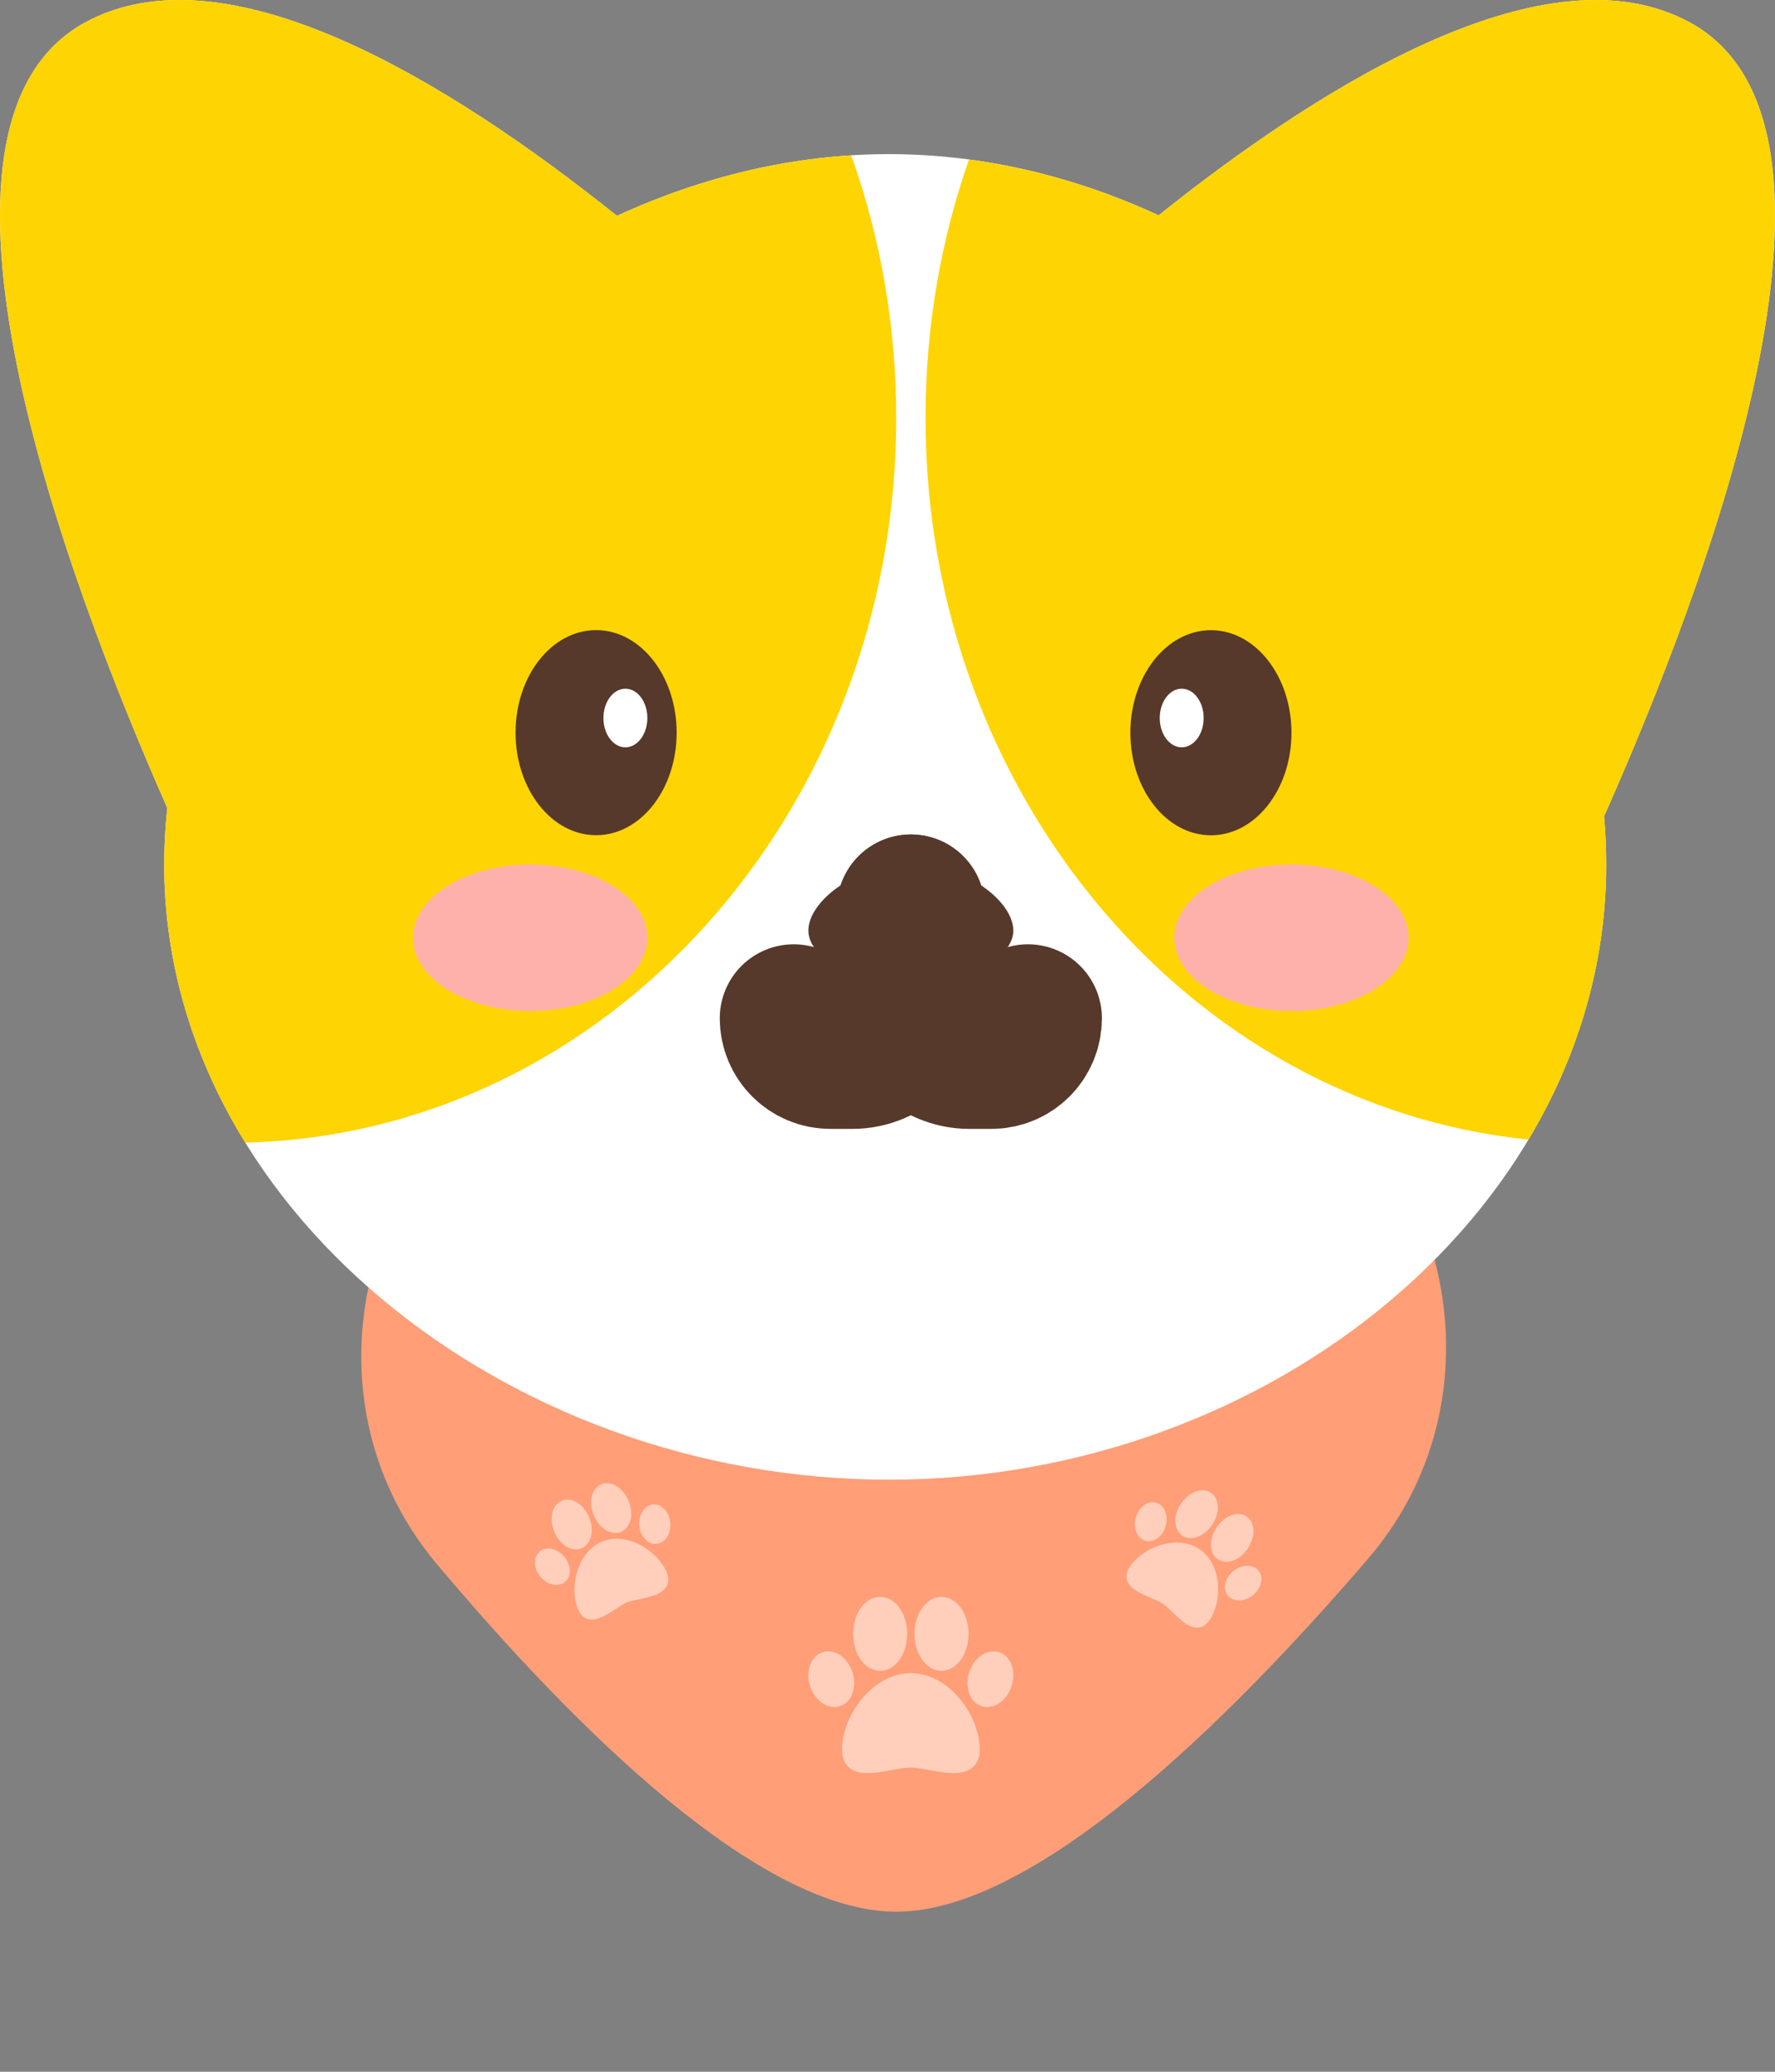 <svg width="24" height="28" viewBox="0 0 24 28" fill="none" xmlns="http://www.w3.org/2000/svg">
<rect x="0" y="0" width="24" height="28" fill="#808080" stroke="none"/>
<path d="M5.906 21.137C4.315 19.246 4.646 16.484 6.463 14.81L12.435 9.309L18.062 14.76C19.823 16.467 20.095 19.21 18.495 21.07C16.572 23.306 13.983 25.837 12.118 25.837C10.272 25.837 7.772 23.356 5.906 21.137Z" fill="#FF9E77"/>
<path fill-rule="evenodd" clip-rule="evenodd" d="M8.345 20.09C8.275 20.043 8.196 20.032 8.13 20.06C8.065 20.087 8.017 20.15 8 20.233C7.985 20.309 7.995 20.397 8.029 20.479C8.063 20.562 8.118 20.631 8.183 20.673C8.254 20.72 8.332 20.731 8.398 20.704C8.464 20.676 8.511 20.613 8.528 20.53C8.544 20.454 8.534 20.366 8.499 20.284C8.465 20.202 8.41 20.133 8.345 20.09ZM8.66 20.882C8.48 20.787 8.295 20.77 8.139 20.835C7.984 20.899 7.865 21.042 7.805 21.237C7.751 21.412 7.755 21.603 7.815 21.748C7.844 21.818 7.888 21.863 7.945 21.881C8.002 21.898 8.062 21.887 8.123 21.861C8.189 21.834 8.256 21.791 8.322 21.748C8.38 21.71 8.435 21.675 8.48 21.656C8.519 21.64 8.579 21.627 8.642 21.614C8.79 21.582 8.957 21.547 9.016 21.435C9.044 21.381 9.043 21.319 9.015 21.25C8.955 21.105 8.822 20.968 8.66 20.882ZM7.596 20.281C7.662 20.254 7.741 20.265 7.811 20.312C7.876 20.354 7.931 20.423 7.965 20.506C8 20.588 8.01 20.675 7.994 20.752C7.977 20.835 7.93 20.898 7.864 20.925C7.798 20.953 7.72 20.942 7.649 20.895C7.584 20.852 7.529 20.783 7.495 20.701C7.461 20.619 7.451 20.531 7.466 20.455C7.483 20.372 7.531 20.309 7.596 20.281ZM8.998 20.412C8.955 20.359 8.899 20.331 8.84 20.333C8.792 20.334 8.746 20.356 8.712 20.395C8.664 20.447 8.639 20.525 8.643 20.608C8.647 20.676 8.671 20.74 8.709 20.788C8.752 20.84 8.808 20.869 8.868 20.866C8.888 20.866 8.908 20.861 8.927 20.854C8.952 20.843 8.976 20.826 8.995 20.805C9.044 20.752 9.068 20.674 9.064 20.591L9.064 20.591C9.06 20.523 9.036 20.459 8.998 20.412ZM7.423 20.929C7.495 20.933 7.567 20.97 7.623 21.032C7.668 21.083 7.697 21.144 7.703 21.205C7.711 21.273 7.691 21.332 7.648 21.373C7.633 21.387 7.615 21.398 7.596 21.406C7.571 21.416 7.543 21.421 7.513 21.42C7.442 21.417 7.37 21.379 7.314 21.317L7.314 21.317C7.269 21.267 7.24 21.205 7.234 21.144C7.226 21.076 7.246 21.017 7.289 20.976C7.324 20.944 7.372 20.927 7.423 20.929Z" fill="white" fill-opacity="0.5"/>
<path fill-rule="evenodd" clip-rule="evenodd" d="M16.372 20.175C16.432 20.214 16.466 20.285 16.467 20.37C16.468 20.448 16.441 20.532 16.392 20.606C16.342 20.68 16.275 20.737 16.203 20.767C16.125 20.799 16.046 20.795 15.986 20.755C15.927 20.716 15.893 20.645 15.892 20.56C15.891 20.482 15.918 20.398 15.967 20.324C16.017 20.25 16.084 20.193 16.155 20.163C16.234 20.131 16.313 20.135 16.372 20.175ZM16.948 20.69C16.948 20.605 16.913 20.534 16.854 20.495C16.795 20.455 16.716 20.451 16.637 20.483C16.565 20.513 16.498 20.57 16.449 20.644C16.4 20.718 16.373 20.802 16.374 20.88C16.374 20.965 16.409 21.036 16.468 21.075C16.527 21.115 16.607 21.119 16.685 21.087C16.757 21.057 16.824 21 16.873 20.926C16.922 20.852 16.949 20.768 16.948 20.69ZM16.466 21.393C16.445 21.19 16.355 21.027 16.215 20.934C16.075 20.841 15.89 20.822 15.695 20.881C15.52 20.933 15.363 21.043 15.276 21.174C15.234 21.237 15.222 21.298 15.239 21.355C15.255 21.412 15.298 21.456 15.354 21.493C15.413 21.532 15.487 21.564 15.559 21.595C15.622 21.622 15.682 21.647 15.723 21.675C15.759 21.698 15.802 21.741 15.849 21.785C15.957 21.89 16.08 22.01 16.206 21.996C16.265 21.99 16.317 21.955 16.358 21.892C16.445 21.762 16.485 21.575 16.466 21.393ZM17.045 21.411C17.065 21.346 17.057 21.284 17.022 21.235C16.994 21.197 16.951 21.171 16.9 21.164C16.829 21.153 16.751 21.176 16.684 21.226C16.63 21.267 16.59 21.322 16.572 21.381C16.552 21.446 16.56 21.508 16.595 21.556C16.607 21.573 16.622 21.587 16.639 21.598C16.661 21.613 16.688 21.624 16.717 21.628C16.788 21.639 16.866 21.616 16.933 21.566L16.933 21.566C16.987 21.524 17.027 21.469 17.045 21.411ZM15.738 20.392C15.775 20.453 15.784 20.534 15.764 20.615C15.747 20.681 15.712 20.739 15.665 20.778C15.613 20.822 15.552 20.839 15.494 20.825C15.474 20.821 15.456 20.812 15.438 20.801C15.416 20.786 15.396 20.765 15.381 20.74C15.344 20.679 15.334 20.598 15.355 20.518L15.355 20.518C15.371 20.452 15.407 20.394 15.454 20.354C15.506 20.31 15.566 20.294 15.624 20.307C15.671 20.318 15.711 20.348 15.738 20.392Z" fill="white" fill-opacity="0.5"/>
<path fill-rule="evenodd" clip-rule="evenodd" d="M12.999 21.74C12.93 21.639 12.833 21.582 12.73 21.582C12.628 21.582 12.531 21.639 12.463 21.74C12.4 21.832 12.365 21.954 12.365 22.082C12.365 22.209 12.4 22.331 12.463 22.423C12.531 22.524 12.628 22.582 12.73 22.582C12.833 22.582 12.93 22.524 12.999 22.423C13.061 22.331 13.096 22.209 13.096 22.082C13.096 21.954 13.061 21.832 12.999 21.74ZM12.979 22.962C12.793 22.737 12.557 22.613 12.316 22.613C12.074 22.613 11.839 22.737 11.652 22.962C11.485 23.165 11.385 23.42 11.385 23.645C11.385 23.754 11.418 23.837 11.484 23.892C11.549 23.946 11.635 23.964 11.73 23.964C11.832 23.964 11.945 23.944 12.056 23.923C12.153 23.905 12.245 23.889 12.316 23.889C12.377 23.889 12.463 23.904 12.554 23.921C12.767 23.961 13.008 24.006 13.147 23.89C13.213 23.835 13.247 23.752 13.247 23.645C13.247 23.42 13.147 23.165 12.979 22.962ZM11.901 21.582C12.003 21.582 12.101 21.639 12.169 21.74C12.232 21.832 12.266 21.954 12.266 22.082C12.266 22.21 12.232 22.331 12.169 22.423C12.101 22.524 12.003 22.582 11.901 22.582C11.799 22.582 11.701 22.524 11.633 22.423C11.57 22.331 11.536 22.209 11.536 22.082C11.536 21.954 11.57 21.832 11.633 21.74C11.701 21.639 11.799 21.582 11.901 21.582ZM13.685 22.525C13.658 22.431 13.599 22.363 13.519 22.333C13.455 22.309 13.383 22.313 13.316 22.345C13.223 22.388 13.148 22.478 13.108 22.59C13.076 22.682 13.072 22.78 13.097 22.864C13.124 22.958 13.183 23.026 13.263 23.056C13.29 23.066 13.319 23.071 13.349 23.071C13.388 23.071 13.428 23.062 13.466 23.044C13.559 23.001 13.635 22.911 13.674 22.799V22.799C13.706 22.707 13.71 22.609 13.685 22.525ZM11.316 22.345C11.408 22.388 11.484 22.478 11.523 22.59C11.555 22.682 11.559 22.78 11.534 22.864C11.507 22.958 11.448 23.026 11.368 23.056C11.341 23.066 11.312 23.071 11.282 23.071C11.243 23.071 11.203 23.062 11.165 23.044C11.072 23.001 10.997 22.911 10.957 22.799V22.799C10.925 22.707 10.921 22.609 10.946 22.525C10.974 22.431 11.033 22.363 11.112 22.333C11.176 22.309 11.248 22.313 11.316 22.345Z" fill="white" fill-opacity="0.5"/>
<path fill-rule="evenodd" clip-rule="evenodd" d="M1.153 0.302C3.059 -0.733 6.043 1.078 8.342 2.917C9.492 2.388 10.737 2.083 12.019 2.083C13.295 2.083 14.53 2.386 15.666 2.91C17.964 1.074 20.943 -0.731 22.847 0.302C25.429 1.704 23.061 7.945 21.689 11.032C21.708 11.25 21.718 11.467 21.718 11.684C21.718 16.276 17.212 19.998 12.019 19.998C6.826 19.998 2.22 16.276 2.22 11.684C2.22 11.43 2.234 11.175 2.262 10.92C0.883 7.797 -1.398 1.687 1.153 0.302Z" fill="white"/>
<path fill-rule="evenodd" clip-rule="evenodd" d="M3.316 15.443C8.196 15.324 12.118 10.983 12.118 5.646C12.118 4.396 11.902 3.199 11.509 2.099C10.408 2.168 9.339 2.459 8.342 2.917C6.043 1.078 3.059 -0.733 1.153 0.302C-1.398 1.687 0.883 7.797 2.262 10.92C2.234 11.175 2.22 11.43 2.22 11.684C2.22 13.037 2.62 14.314 3.316 15.443Z" fill="#FED402"/>
<path fill-rule="evenodd" clip-rule="evenodd" d="M13.102 2.156C13.993 2.275 14.855 2.536 15.666 2.91C17.964 1.074 20.943 -0.731 22.847 0.302C25.429 1.704 23.061 7.945 21.689 11.032C21.708 11.25 21.718 11.467 21.718 11.684C21.718 13.02 21.337 14.283 20.667 15.402C16.093 14.934 12.514 10.745 12.514 5.646C12.514 4.417 12.722 3.24 13.102 2.156Z" fill="#FED402"/>
<g style="mix-blend-mode:multiply">
<path d="M1.803 1.84C1.092 2.301 1.138 3.575 1.433 4.904C1.791 6.519 3.954 6.65 5.122 5.479C5.2 5.4 5.28 5.322 5.362 5.243C6.266 4.368 6.243 2.896 5.126 2.318C3.997 1.734 2.655 1.288 1.803 1.84Z" fill="#FED402" fill-opacity="0.5"/>
<path d="M22.235 1.84C22.946 2.301 22.9 3.575 22.605 4.904C22.246 6.519 20.084 6.65 18.916 5.479C18.837 5.4 18.757 5.322 18.676 5.243C17.771 4.368 17.794 2.896 18.912 2.318C20.041 1.734 21.383 1.288 22.235 1.84Z" fill="#FED402" fill-opacity="0.5"/>
</g>
<ellipse cx="8.06" cy="9.902" rx="1.089" ry="1.386" fill="#56392B"/>
<ellipse cx="8.456" cy="9.704" rx="0.297" ry="0.396" fill="white"/>
<ellipse cx="1.089" cy="1.386" rx="1.089" ry="1.386" transform="matrix(-1 0 0 1 17.462 8.517)" fill="#56392B"/>
<ellipse cx="0.297" cy="0.396" rx="0.297" ry="0.396" transform="matrix(-1 0 0 1 16.275 9.308)" fill="white"/>
<path d="M13.701 12.575C13.701 12.957 13.081 13.268 12.316 13.268C11.55 13.268 10.93 12.957 10.93 12.575C10.93 12.192 11.55 11.684 12.316 11.684C13.081 11.684 13.701 12.192 13.701 12.575Z" fill="#56392B"/>
<circle cx="12.91" cy="12.278" r="0.198" fill="white"/>
<path d="M12.316 12.278V13.466C12.316 13.903 11.961 14.257 11.524 14.257H11.227C10.954 14.257 10.732 14.036 10.732 13.762V13.762" stroke="#56392B" stroke-width="2" stroke-linecap="round" stroke-linejoin="round"/>
<path d="M12.316 12.278V13.466C12.316 13.903 12.67 14.257 13.108 14.257H13.405C13.678 14.257 13.899 14.036 13.899 13.762V13.762" stroke="#56392B" stroke-width="2" stroke-linecap="round" stroke-linejoin="round"/>
<ellipse cx="7.169" cy="12.674" rx="1.584" ry="0.99" fill="#FEB1AA"/>
<ellipse cx="17.462" cy="12.674" rx="1.584" ry="0.99" fill="#FEB1AA"/>
</svg>
